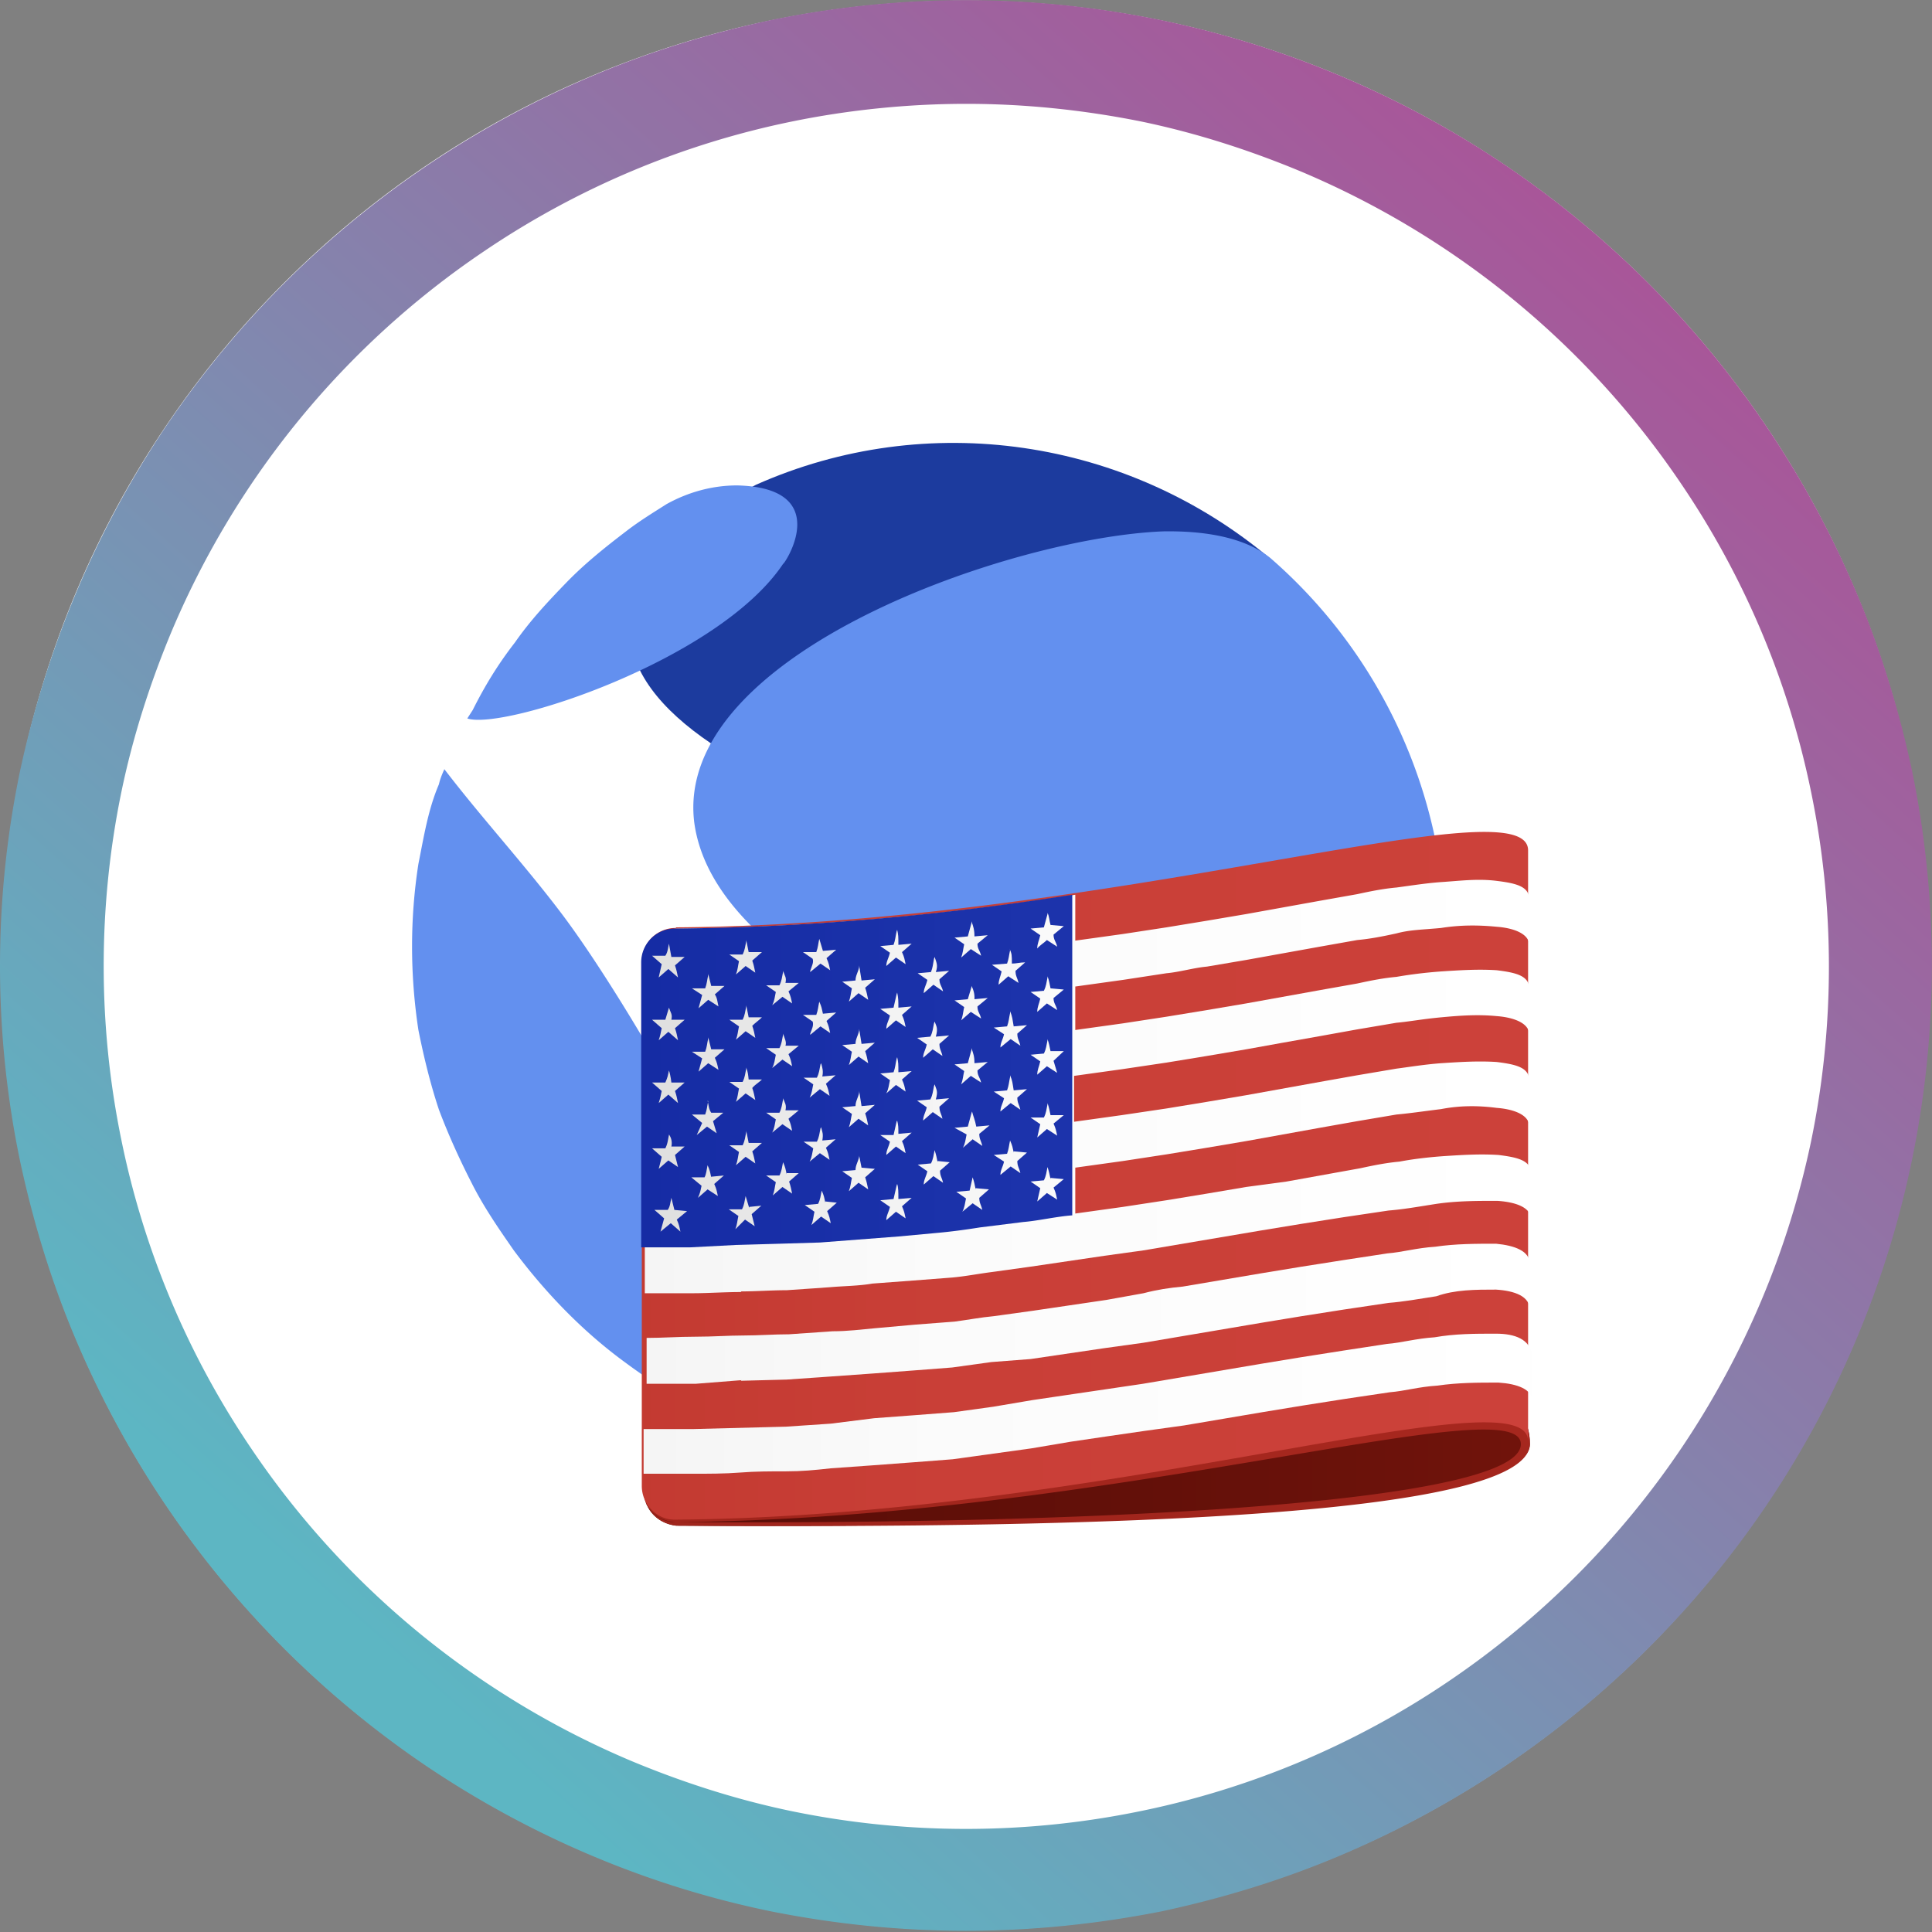 <svg xmlns="http://www.w3.org/2000/svg" width="32" height="32" fill="none" viewBox="0 0 32 32"><rect x="0" y="0" width="32" height="32" fill="#808080" stroke="none"/><g clip-path="url(#clip0_298_940)"><path fill="#fff" d="M16 31.97c8.826 0 15.98-7.154 15.98-15.98S24.826.01 16 .01.02 7.164.02 15.99 7.174 31.97 16 31.97"/><path fill="url(#paint0_linear_298_940)" d="M16 31.98c-1.09 0-2.16-.11-3.22-.32-2.05-.42-3.98-1.24-5.72-2.41a16.1 16.1 0 0 1-5.79-7.03c-.41-.96-.72-1.97-.94-3-.44-2.12-.44-4.32 0-6.44.44-2.05 1.25-3.98 2.42-5.72a16.1 16.1 0 0 1 7.03-5.79c.96-.41 1.97-.72 3-.94a15.977 15.977 0 0 1 12.16 2.41 16.1 16.1 0 0 1 5.79 7.03c.41.96.72 1.97.94 3a15.977 15.977 0 0 1-2.41 12.16 16.1 16.1 0 0 1-7.03 5.79c-.96.41-1.97.72-3 .94-1.07.21-2.15.32-3.23.32m0-30.26c-.96 0-1.94.1-2.87.29-1.82.37-3.56 1.1-5.11 2.15-2.3 1.55-4.09 3.73-5.17 6.28-.36.86-.65 1.76-.84 2.68-.39 1.9-.39 3.86 0 5.76.37 1.82 1.1 3.56 2.15 5.11 1.55 2.3 3.73 4.09 6.28 5.17.86.36 1.76.65 2.68.84 1.9.39 3.86.39 5.76 0 1.82-.37 3.56-1.1 5.11-2.15A14.35 14.35 0 0 0 30 18.89c.39-1.9.39-3.86 0-5.76-.37-1.82-1.1-3.56-2.15-5.11-1.55-2.3-3.73-4.09-6.28-5.17-.86-.36-1.76-.65-2.68-.84-.95-.19-1.92-.29-2.88-.29z"/><path fill="#1C3B9E" d="M14.23 20.4c.47 1.75 2.16 3.06 3.01 3.01.02 0 3.23-.59 4.97-3.51 1.35-2.27.9-4.47-.96-4.5-.7.02-7.92 1.71-7.02 5m6.83-11.13c-2.39-2.02-5.71-2.5-8.54-1.24-.16.09-.34.16-.5.25-.11.06-.22.11-.34.2h.02c-.31.22-.62.5-.85.81-2.32 3.07 5.46 5.29 9.64 5.32 1.91 1.37 2.45-3.88.56-5.34z"/><path fill="#6390EF" d="M12.97 9.34c-1.07 1.6-4.63 2.76-5.23 2.56l.09-.14c.2-.4.42-.76.7-1.12.25-.36.54-.67.85-.99s.65-.59.99-.85c.22-.17.45-.31.67-.45.36-.2.76-.31 1.17-.31 1.61.04.79 1.3.76 1.3m-.88 11.37c.09.5 0 2.5-.11 2.67-.09 0-.27.02-.81-.27q-.405-.24-.81-.54c-.7-.51-1.32-1.15-1.85-1.86-.25-.36-.5-.72-.7-1.12-.2-.39-.39-.81-.54-1.21-.14-.42-.25-.87-.34-1.32-.14-.92-.14-1.85 0-2.75.09-.45.16-.9.34-1.32.02-.09.05-.16.09-.25.62.81 1.32 1.57 1.94 2.39s1.37 2.09 1.52 2.36c1.05 1.69 1.19 2.76 1.27 3.23m11.87-5.04c0 1.06-.2 2.14-.59 3.15-1.01 1.07-7.78-1.57-7.87-1.6-.92-.4-3.73-1.64-4-3.6-.36-2.81 5.31-4.75 7.8-4.83.31 0 1.21 0 1.75.45a8.46 8.46 0 0 1 2.9 6.43m-4.58 7.59c-.72.34-1.55.09-1.35-.62.42-1.37 3.96-2.81 4.75-2.86.09 0 .14.05.09.14-.81 1.41-2.02 2.56-3.48 3.35"/><path fill="url(#paint1_linear_298_940)" d="M10.66 24.62c-.02.34.2.61.54.65 7.19.05 14.14-.27 14.14-1.35 0-3.3-14.67.7-14.67.7z"/><path fill="url(#paint2_linear_298_940)" d="M10.66 24.62c-.02.34.2.61.54.65 7.19.05 14.1-.16 14.14-1.35 0-3.3-14.67.7-14.67.7zm.47.59a.55.55 0 0 1-.47-.42c.06.25.29.42.54.42 7.17-.05 13.99-2.25 13.99-1.29s-6.79 1.34-13.99 1.29z"/><path fill="url(#paint3_linear_298_940)" d="M11.19 15.37a.56.56 0 0 0-.56.56v8.68c0 .31.25.56.54.56 7.19-.05 14.14-2.45 14.14-1.3v-9.78c.02-1.14-6.92 1.22-14.11 1.27z"/><path fill="url(#paint4_linear_298_940)" d="M12.27 21.39c.25 0 .5-.02.76-.02l.72-.05c.22-.02.47-.02.7-.06l.67-.05.65-.05c.22-.02.42-.06.65-.09l.65-.09 1.22-.18.65-.09 1.95-.33.67-.11.7-.11.74-.11c.25-.02.47-.06.79-.11.34-.05.67-.05 1.01-.05.31.02.56.11.56.31v-.76c0-.22-.22-.27-.54-.31-.31-.02-.61 0-.92.02q-.405.03-.72.09c-.22.02-.42.06-.65.11l-1.22.22-.67.09-.65.11-.67.11-.72.11-.79.11v-.76l.79-.11.72-.11.67-.11.65-.11 1.22-.22.62-.11.65-.11c.22-.02.42-.05.74-.09.31-.06.61-.06.92-.02.27.02.54.11.54.31v-.76c0-.22-.22-.27-.54-.31-.31-.02-.61 0-.92.02-.27.02-.51.06-.74.09l-.65.11-.62.11-1.22.22-.65.11-.67.11-.74.11-.79.11v-.76l.79-.11.74-.11.67-.11.65-.11.61-.11.62-.11.61-.11.65-.11c.22-.02.42-.06.74-.09s.61-.05.92-.02c.27.02.54.11.54.31v-.76c0-.22-.22-.27-.54-.31-.31-.02-.61 0-.92.02-.27.02-.51.05-.74.09-.22.02-.42.06-.65.11l-.62.11-1.22.22-.65.11-.67.11-.72.11-.79.11v-.72l.79-.11.72-.11c.22-.02.45-.09.67-.11l.65-.11 1.22-.22.62-.11c.22-.02.42-.06.65-.11.22-.06.42-.06.74-.09.31-.05.61-.05.92-.02.27.02.54.11.54.31v-.76c0-.22-.22-.27-.54-.31s-.61 0-.92.02c-.27.02-.51.06-.74.09-.22.02-.42.06-.65.11l-.62.11-1.22.22-.65.11-.67.11-.72.11-.79.11v-.76c-2.16.34-4.36.54-6.57.56a.56.56 0 0 0-.56.56v5.48h.81c.22 0 .52-.02.79-.02z"/><path fill="url(#paint5_linear_298_940)" d="m12.27 22.87.76-.02.72-.05.7-.05.67-.05.65-.05.65-.09.65-.05 1.22-.18.65-.09 1.95-.33.67-.11.7-.11.74-.11c.25-.02.47-.06.79-.11.31-.11.65-.11.99-.11.31.02.56.11.56.34v-.76c0-.22-.25-.31-.56-.34-.34 0-.67 0-1.01.05-.31.02-.54.09-.79.11l-.72.11-.7.11-.67.11-1.3.22c-.22.02-.42.05-.65.11l-.61.11-1.22.18-.65.09c-.22.02-.42.06-.65.09l-.65.05-.67.06c-.22.02-.45.05-.7.05l-.72.05c-.25 0-.51.02-.76.02s-.5.02-.79.02-.54.02-.81.02v.76h.81l.76-.06z"/><path fill="url(#paint6_linear_298_940)" d="M24.77 22.09c-.34 0-.67 0-1.01.06-.31.02-.54.09-.79.11l-.72.11-.7.11-.67.11-1.95.33-1.83.27-.65.11-.65.09-.65.05-.67.05-.72.09-.74.05-1.55.04h-.81v.74h.81c.25 0 .54 0 .79-.02s.5-.02.76-.02.47-.02.74-.05l.7-.05.67-.05.65-.05 1.3-.18.65-.11.61-.09.62-.09.65-.09 1.3-.22.67-.11.7-.11.74-.11c.25-.02.47-.09.79-.11.34-.05.67-.05 1.01-.05.31.02.56.11.56.31v-.76c-.04-.27-.29-.36-.6-.36z"/><path fill="url(#paint7_linear_298_940)" d="m12.21 20.62.7-.02.67-.02 1.3-.1.65-.06c.22-.02.45-.05.7-.09l.72-.09c.25-.02.54-.09.81-.11v-5.31c-2.16.34-4.36.54-6.58.56a.56.56 0 0 0-.56.56v4.72h.81l.77-.04z"/><path fill="url(#paint8_linear_298_940)" d="M12.36 15.59c-.02.09-.02.14-.06.22h-.22l.16.11c-.02.09-.02.14-.05.22l.16-.14.16.11c-.02-.09-.02-.11-.05-.2l.16-.14h-.22l-.04-.2z"/><path fill="url(#paint9_linear_298_940)" d="M12.97 18.21c-.02.09-.02.14-.06.22h-.22l.16.11c-.02.09-.02.14-.06.22l.17-.14.16.11c-.02-.09-.02-.11-.06-.2l.17-.14h-.22c.02-.09-.01-.12-.04-.2z"/><path fill="url(#paint10_linear_298_940)" d="M13.03 19.45c-.02-.09-.02-.11-.06-.2-.02.09-.02.14-.06.22h-.22l.16.11c-.02.09-.02.14-.05.22l.16-.14.16.11c-.02-.09-.02-.11-.05-.2l.16-.14h-.2z"/><path fill="url(#paint11_linear_298_940)" d="M12.36 17.7c-.02.09-.02.14-.06.22h-.22l.16.11c-.02.09-.02.14-.05.22l.16-.14.16.11c-.02-.09-.02-.11-.05-.2.05-.06.11-.09.16-.14h-.22c-.01-.09-.01-.11-.04-.2z"/><path fill="url(#paint12_linear_298_940)" d="M12.36 18.75c-.02.09-.02.14-.06.22h-.22l.16.11c-.02.09-.02.14-.05.22l.16-.14.16.11c-.02-.09-.02-.11-.05-.2l.16-.14h-.22l-.04-.2z"/><path fill="url(#paint13_linear_298_940)" d="M12.36 16.67c-.02.09-.02.14-.06.22h-.22l.16.11c-.02.09-.02.14-.05.22l.16-.14.16.11c-.02-.09-.02-.11-.05-.2.05-.05.11-.09.16-.14h-.22l-.04-.2z"/><path fill="url(#paint14_linear_298_940)" d="M14.23 19.16c-.02.09-.06.14-.06.22l-.22.02.16.11c-.02.09-.02.14-.05.22l.16-.14.16.11c-.02-.09-.02-.11-.05-.2l.16-.14-.22-.02-.04-.2z"/><path fill="url(#paint15_linear_298_940)" d="M12.97 17.14c-.02.09-.02.14-.06.22h-.22l.16.11c-.02.09-.02.14-.06.22l.17-.14.16.11c-.02-.09-.02-.11-.06-.2l.17-.14h-.22c.02-.06-.01-.11-.04-.2z"/><path fill="url(#paint16_linear_298_940)" d="M13.59 18.69c-.02.09-.02.14-.06.22h-.22l.16.11c-.02.09-.02.14-.06.22l.17-.14.16.11c-.02-.09-.02-.11-.06-.2l.16-.14-.22.02c.02-.11 0-.14-.02-.22z"/><path fill="url(#paint17_linear_298_940)" d="M13.67 19.92c-.02-.09-.02-.11-.06-.2-.02.09-.02.14-.06.22l-.22.02.16.11c-.02.09-.02.14-.05.22l.16-.14.16.11c-.02-.09-.02-.11-.06-.2l.16-.14-.19-.02z"/><path fill="url(#paint18_linear_298_940)" d="M12.97 16.1c-.02.09-.02.14-.06.22h-.22l.16.11c-.02.09-.02.14-.06.22l.17-.14.16.11c-.02-.09-.02-.11-.06-.2l.17-.14h-.22c.02-.09-.01-.11-.04-.2z"/><path fill="url(#paint19_linear_298_940)" d="M13.59 17.63c-.02.09-.02.14-.06.22h-.22l.16.11c-.02.09-.02.14-.06.22l.17-.14.16.11c-.02-.09-.02-.11-.06-.2l.16-.14-.22.02c.02-.09 0-.15-.02-.22z"/><path fill="url(#paint20_linear_298_940)" d="m12.41 20.01-.06-.2c-.02.09-.02.14-.06.22h-.22l.16.11c-.02.09-.02.14-.05.22l.16-.16.16.11-.05-.2.16-.14-.2.02z"/><path fill="url(#paint21_linear_298_940)" d="M11.08 17.73c-.02.09-.02.11-.06.2h-.22l.16.14c-.02.09-.02.11-.05.2l.16-.14.16.14c-.02-.09-.02-.11-.05-.2l.16-.14h-.22s-.01-.11-.04-.2"/><path fill="url(#paint22_linear_298_940)" d="m11.08 16.69-.06.2h-.22l.16.14c-.02.09-.02.11-.05.2l.16-.14.16.14c-.02-.09-.02-.11-.05-.2l.16-.14h-.22c.02-.09-.01-.11-.04-.2"/><path fill="url(#paint23_linear_298_940)" d="m11.17 20.04-.05-.2c-.02.09-.02.14-.06.2h-.22l.16.14-.06.22.17-.14.16.14c-.02-.09-.02-.11-.06-.2l.17-.14z"/><path fill="url(#paint24_linear_298_940)" d="m13.42 17.14.17-.14.16.11c-.02-.09-.02-.11-.06-.2l.16-.14-.22.02c-.02-.09-.02-.11-.06-.2-.02.09-.02.14-.05.22h-.22l.16.11c.02.06-.01.12-.04.2z"/><path fill="url(#paint25_linear_298_940)" d="m13.42 16.1.17-.14.16.11c-.02-.09-.02-.11-.06-.2l.16-.14-.22.02-.06-.2c-.02.09-.02.14-.05.22h-.22l.16.11c.02.06-.01.11-.04.2z"/><path fill="url(#paint26_linear_298_940)" d="M11.08 18.8c-.02.09-.02.14-.06.22h-.22l.16.14s-.02.09-.05.2l.16-.14.16.11-.05-.2.16-.14h-.22a.25.25 0 0 0-.04-.2z"/><path fill="url(#paint27_linear_298_940)" d="M11.73 16.15c-.02.09-.02.14-.05.22h-.22l.17.11-.06.22.16-.14.17.11c-.02-.09-.02-.14-.06-.2l.16-.14h-.22l-.05-.2z"/><path fill="url(#paint28_linear_298_940)" d="M11.73 17.2c-.02.09-.02.14-.05.22h-.22l.17.11-.06.22.16-.14.17.11c-.02-.09-.02-.11-.06-.2l.16-.14h-.22l-.05-.2z"/><path fill="url(#paint29_linear_298_940)" d="M11.78 19.5c-.02-.09-.02-.11-.06-.2-.02.09-.02.14-.05.2h-.22l.17.14c-.02.09-.02.11-.06.2l.16-.14.17.11c-.02-.09-.02-.11-.06-.2l.16-.14-.21.02z"/><path fill="url(#paint30_linear_298_940)" d="M11.73 18.24c-.02.09-.02.14-.05.22h-.22l.17.14-.09.2.17-.14.16.11-.06-.2.17-.14h-.2c-.04-.06-.04-.11-.06-.2z"/><path fill="url(#paint31_linear_298_940)" d="M11.08 15.63c-.02.09-.02.14-.06.2h-.22l.16.14-.05.22.16-.14.16.14c-.02-.09-.02-.11-.05-.2l.16-.14h-.22z"/><path fill="url(#paint32_linear_298_940)" d="M14.23 18.1c-.02.09-.06.14-.06.22l-.22.02.16.11c-.02.09-.02.14-.05.22l.16-.14.16.11c-.02-.09-.02-.11-.05-.2l.16-.14-.22.02-.04-.25z"/><path fill="url(#paint33_linear_298_940)" d="M16.73 17.84c-.02.09-.02.14-.05.22l-.22.02.17.11c-.02.09-.06.14-.06.22l.17-.14.16.11c-.02-.09-.05-.11-.05-.2l.16-.14-.22.02c-.02-.12-.02-.16-.06-.25z"/><path fill="url(#paint34_linear_298_940)" d="M16.73 16.78c-.02.09-.02.14-.05.22l-.22.02.17.11c-.02.09-.06.14-.06.22l.17-.14.16.11c-.02-.09-.05-.11-.05-.2l.16-.14-.22.02c-.02-.11-.02-.16-.06-.25z"/><path fill="url(#paint35_linear_298_940)" d="M16.79 19.09c-.02-.09-.02-.11-.06-.2-.02.09-.02.14-.05.22l-.22.02.17.11c-.02.09-.06.14-.06.22l.17-.14.16.11c-.02-.09-.05-.11-.05-.2l.16-.14-.22-.02z"/><path fill="url(#paint36_linear_298_940)" d="m16.09 16.35-.06.2-.22.02.16.11c-.02.09-.02.14-.05.22l.16-.14.17.11c-.02-.09-.06-.11-.06-.2l.17-.14-.22.02a.4.4 0 0 0-.05-.22z"/><path fill="url(#paint37_linear_298_940)" d="M16.73 15.74c-.02.09-.02.14-.05.22l-.25.02.16.11c-.02.09-.05.14-.05.22l.16-.14.17.11c-.02-.09-.05-.11-.05-.2l.16-.14c-.09 0-.14.02-.22.02 0-.14 0-.16-.04-.25z"/><path fill="url(#paint38_linear_298_940)" d="m16.09 15.29-.06.22-.22.02.16.11c-.02.09-.02.14-.05.22l.16-.14.17.11c-.02-.09-.06-.11-.06-.2l.17-.14-.22.02c0-.11-.02-.17-.05-.25z"/><path fill="url(#paint39_linear_298_940)" d="M17.35 17.23c-.02.09-.02.14-.06.22l-.22.02.16.11c-.02.09-.05.14-.05.22l.16-.14.17.11-.06-.2.17-.16h-.22c-.02-.09-.02-.11-.05-.2z"/><path fill="url(#paint40_linear_298_940)" d="M17.35 16.19c-.02.09-.02.14-.06.22l-.22.02.16.11c-.02.09-.05.14-.05.22l.16-.14.17.11c-.02-.09-.06-.11-.06-.2l.17-.14-.22-.02c-.02-.09-.02-.12-.05-.2z"/><path fill="url(#paint41_linear_298_940)" d="M17.4 19.53c-.02-.09-.02-.11-.05-.2-.02.09-.02.14-.06.22l-.22.02.16.11-.05.22.16-.14.17.11c-.02-.09-.02-.11-.06-.2l.17-.14-.22-.02z"/><path fill="url(#paint42_linear_298_940)" d="m17.35 15.14-.06.22-.22.02.16.11c-.02.09-.05.14-.05.22.05-.06.11-.09.16-.14l.17.11c-.02-.09-.06-.11-.06-.2l.17-.14-.22-.02c-.02-.07-.02-.14-.05-.2z"/><path fill="url(#paint43_linear_298_940)" d="M17.35 18.29c-.02.09-.02.14-.06.22h-.22l.16.11-.05.22.16-.14.17.11c-.02-.09-.02-.11-.06-.2l.17-.14h-.22c-.02-.09-.02-.11-.05-.2z"/><path fill="url(#paint44_linear_298_940)" d="m16.09 17.39-.06.22-.22.02.16.11c-.02.09-.02.14-.05.22l.16-.14.17.11c-.02-.09-.06-.11-.06-.2l.17-.14-.22.02c0-.12-.02-.16-.05-.25z"/><path fill="url(#paint45_linear_298_940)" d="M14.23 16.02c-.02.09-.06.14-.06.22l-.22.02.16.11c-.02.09-.02.14-.05.22l.16-.14.16.11c-.02-.09-.02-.11-.05-.2l.16-.14-.22.02-.04-.25z"/><path fill="url(#paint46_linear_298_940)" d="m14.85 18.58-.05.22h-.22l.16.11c-.02.09-.06.14-.06.22l.16-.14.16.11c-.02-.09-.02-.11-.06-.2l.16-.14-.22.02c0-.11 0-.14-.02-.22z"/><path fill="url(#paint47_linear_298_940)" d="m16.09 18.44-.06.22-.22.02.2.11c-.02.09-.02.14-.06.22l.16-.14.16.11c-.02-.09-.05-.11-.05-.2l.17-.14-.22.02c-.02-.11-.05-.17-.07-.25z"/><path fill="url(#paint48_linear_298_940)" d="m14.85 16.47-.05.22-.22.02.16.11c-.02.09-.06.14-.06.22l.16-.14.16.11c-.02-.09-.02-.11-.06-.2l.16-.14-.22.02c0-.11 0-.16-.02-.25z"/><path fill="url(#paint49_linear_298_940)" d="m14.85 19.64-.05.22-.22.02.16.11c-.02.09-.06.14-.06.22l.16-.14.16.11c-.02-.09-.02-.11-.06-.2l.16-.14-.22.02c0-.12 0-.19-.02-.25z"/><path fill="url(#paint50_linear_298_940)" d="M14.23 17.07c-.02.09-.06.14-.06.22l-.22.02.16.11c-.02.09-.02.14-.05.22l.16-.14.16.11c-.02-.09-.02-.11-.05-.2l.16-.14-.22.02-.04-.25z"/><path fill="url(#paint51_linear_298_940)" d="M14.85 15.43c-.02.09-.02.14-.05.22l-.22.02.16.11c-.02.09-.06.14-.06.22l.16-.14.16.11c-.02-.09-.02-.11-.06-.2l.16-.14-.22.02c0-.14 0-.16-.02-.25z"/><path fill="url(#paint52_linear_298_940)" d="M14.85 17.54c-.02.09-.02.14-.05.22l-.22.02.16.11c-.02.09-.02.14-.06.22l.16-.14.16.11c-.02-.09-.02-.11-.06-.2l.16-.14-.22.02c0-.14 0-.16-.02-.25z"/><path fill="url(#paint53_linear_298_940)" d="M16.16 19.7c-.02-.09-.02-.11-.05-.2l-.05.22-.22.02.16.11c-.02.09-.02.14-.06.22l.17-.14.16.11c-.02-.09-.05-.11-.05-.2l.16-.14-.22-.02z"/><path fill="url(#paint54_linear_298_940)" d="M15.53 19.25c-.02-.09-.02-.11-.05-.2-.02.09-.02.14-.06.22l-.22.02.16.11c-.02.09-.06.14-.06.22l.16-.14.16.11c-.02-.09-.05-.11-.05-.2l.16-.14-.2-.02z"/><path fill="url(#paint55_linear_298_940)" d="M15.47 15.88c-.02.11-.02.14-.05.22l-.22.02.16.11c-.02.09-.06.14-.06.22l.16-.14.16.11c-.02-.09-.06-.11-.06-.2l.16-.14-.22.02c.04-.11.01-.16-.02-.25z"/><path fill="url(#paint56_linear_298_940)" d="M15.47 17.99c-.02.09-.02.14-.06.22l-.22.02.16.11c-.02.09-.06.14-.06.22l.16-.14.16.11c-.02-.09-.05-.11-.05-.2l.16-.14-.22.02c.04-.14.01-.16-.02-.25z"/><path fill="url(#paint57_linear_298_940)" d="M15.47 16.95c-.02.09-.02.14-.06.22l-.22.02.16.11c-.02.09-.06.14-.06.22l.16-.14.16.11c-.02-.09-.05-.11-.05-.2l.16-.14-.22.02c.04-.14.01-.17-.02-.25z"/></g><defs><linearGradient id="paint0_linear_298_940" x1="27.28" x2="6.8" y1="4.75" y2="27.79" gradientUnits="userSpaceOnUse"><stop stop-color="#A85699"/><stop offset="1" stop-color="#5DB6C3"/></linearGradient><linearGradient id="paint1_linear_298_940" x1="-.019" x2="31.978" y1="16.049" y2="16.049" gradientUnits="userSpaceOnUse"><stop stop-color="#570D07"/><stop offset=".33" stop-color="#5A0D07"/><stop offset=".59" stop-color="#631009"/><stop offset=".83" stop-color="#73140C"/><stop offset="1" stop-color="#82180F"/></linearGradient><linearGradient id="paint2_linear_298_940" x1="15.98" x2="15.98" y1="-.062" y2="31.78" gradientUnits="userSpaceOnUse"><stop offset=".35" stop-color="#AE291F"/><stop offset=".65" stop-color="#AC291F"/><stop offset=".75" stop-color="#A6271E"/><stop offset=".83" stop-color="#9C241B"/><stop offset=".89" stop-color="#8C1F17"/><stop offset=".94" stop-color="#791811"/><stop offset=".99" stop-color="#60100A"/><stop offset="1" stop-color="#570D07"/></linearGradient><linearGradient id="paint3_linear_298_940" x1="0" x2="31.978" y1="16.005" y2="16.005" gradientUnits="userSpaceOnUse"><stop stop-color="#AE291F"/><stop offset=".02" stop-color="#B02A21"/><stop offset=".24" stop-color="#C0372E"/><stop offset=".49" stop-color="#C93F37"/><stop offset=".79" stop-color="#CC413A"/><stop offset=".84" stop-color="#C93F38"/><stop offset=".88" stop-color="#C03830"/><stop offset=".92" stop-color="#B02E25"/><stop offset=".95" stop-color="#9A2118"/><stop offset=".97" stop-color="#901C12"/><stop offset="1" stop-color="#CC413A"/></linearGradient><linearGradient id="paint4_linear_298_940" x1="-.109" x2="31.869" y1="15.913" y2="15.913" gradientUnits="userSpaceOnUse"><stop stop-color="#DEDEDE"/><stop offset=".02" stop-color="#E0E0E0"/><stop offset=".24" stop-color="#F1F1F1"/><stop offset=".49" stop-color="#FBFBFB"/><stop offset=".79" stop-color="#fff"/><stop offset=".84" stop-color="#FBFBFB"/><stop offset=".88" stop-color="#F1F1F1"/><stop offset=".92" stop-color="#E0E0E0"/><stop offset=".95" stop-color="#C8C8C8"/><stop offset=".97" stop-color="#BEBEBE"/><stop offset="1" stop-color="#fff"/></linearGradient><linearGradient id="paint5_linear_298_940" x1="-.109" x2="31.978" y1="15.99" y2="15.99" gradientUnits="userSpaceOnUse"><stop stop-color="#DEDEDE"/><stop offset=".02" stop-color="#E0E0E0"/><stop offset=".24" stop-color="#F1F1F1"/><stop offset=".49" stop-color="#FBFBFB"/><stop offset=".79" stop-color="#fff"/><stop offset=".84" stop-color="#FBFBFB"/><stop offset=".88" stop-color="#F1F1F1"/><stop offset=".92" stop-color="#E0E0E0"/><stop offset=".95" stop-color="#C8C8C8"/><stop offset=".97" stop-color="#BEBEBE"/><stop offset="1" stop-color="#fff"/></linearGradient><linearGradient id="paint6_linear_298_940" x1="-.043" x2="31.848" y1="16.128" y2="16.128" gradientUnits="userSpaceOnUse"><stop stop-color="#DEDEDE"/><stop offset=".02" stop-color="#E0E0E0"/><stop offset=".24" stop-color="#F1F1F1"/><stop offset=".49" stop-color="#FBFBFB"/><stop offset=".79" stop-color="#fff"/><stop offset=".84" stop-color="#FBFBFB"/><stop offset=".88" stop-color="#F1F1F1"/><stop offset=".92" stop-color="#E0E0E0"/><stop offset=".95" stop-color="#C8C8C8"/><stop offset=".97" stop-color="#BEBEBE"/><stop offset="1" stop-color="#fff"/></linearGradient><linearGradient id="paint7_linear_298_940" x1=".134" x2="65.882" y1="15.99" y2="15.99" gradientUnits="userSpaceOnUse"><stop stop-color="#081F98"/><stop offset=".02" stop-color="#0B219A"/><stop offset=".24" stop-color="#1B32AA"/><stop offset=".49" stop-color="#253CB4"/><stop offset=".79" stop-color="#283FB7"/><stop offset=".84" stop-color="#263CB4"/><stop offset=".88" stop-color="#1F32AA"/><stop offset=".92" stop-color="#15229A"/><stop offset=".95" stop-color="#060A82"/><stop offset=".97" stop-color="#00007A"/><stop offset="1" stop-color="#283FB7"/></linearGradient><linearGradient id="paint8_linear_298_940" x1="-84.741" x2="784.592" y1="17.393" y2="17.393" gradientUnits="userSpaceOnUse"><stop stop-color="#DEDEDE"/><stop offset=".02" stop-color="#E0E0E0"/><stop offset=".24" stop-color="#F1F1F1"/><stop offset=".49" stop-color="#FBFBFB"/><stop offset=".79" stop-color="#fff"/><stop offset=".84" stop-color="#FBFBFB"/><stop offset=".88" stop-color="#F1F1F1"/><stop offset=".92" stop-color="#E0E0E0"/><stop offset=".95" stop-color="#C8C8C8"/><stop offset=".97" stop-color="#BEBEBE"/><stop offset="1" stop-color="#fff"/></linearGradient><linearGradient id="paint9_linear_298_940" x1="-120.889" x2="748.444" y1="17.393" y2="17.393" gradientUnits="userSpaceOnUse"><stop stop-color="#DEDEDE"/><stop offset=".02" stop-color="#E0E0E0"/><stop offset=".24" stop-color="#F1F1F1"/><stop offset=".49" stop-color="#FBFBFB"/><stop offset=".79" stop-color="#fff"/><stop offset=".84" stop-color="#FBFBFB"/><stop offset=".88" stop-color="#F1F1F1"/><stop offset=".92" stop-color="#E0E0E0"/><stop offset=".95" stop-color="#C8C8C8"/><stop offset=".97" stop-color="#BEBEBE"/><stop offset="1" stop-color="#fff"/></linearGradient><linearGradient id="paint10_linear_298_940" x1="-120.889" x2="748.444" y1="16.862" y2="16.862" gradientUnits="userSpaceOnUse"><stop stop-color="#DEDEDE"/><stop offset=".02" stop-color="#E0E0E0"/><stop offset=".24" stop-color="#F1F1F1"/><stop offset=".49" stop-color="#FBFBFB"/><stop offset=".79" stop-color="#fff"/><stop offset=".84" stop-color="#FBFBFB"/><stop offset=".88" stop-color="#F1F1F1"/><stop offset=".92" stop-color="#E0E0E0"/><stop offset=".95" stop-color="#C8C8C8"/><stop offset=".97" stop-color="#BEBEBE"/><stop offset="1" stop-color="#fff"/></linearGradient><linearGradient id="paint11_linear_298_940" x1="-84.741" x2="784.592" y1="17.393" y2="17.393" gradientUnits="userSpaceOnUse"><stop stop-color="#DEDEDE"/><stop offset=".02" stop-color="#E0E0E0"/><stop offset=".24" stop-color="#F1F1F1"/><stop offset=".49" stop-color="#FBFBFB"/><stop offset=".79" stop-color="#fff"/><stop offset=".84" stop-color="#FBFBFB"/><stop offset=".88" stop-color="#F1F1F1"/><stop offset=".92" stop-color="#E0E0E0"/><stop offset=".95" stop-color="#C8C8C8"/><stop offset=".97" stop-color="#BEBEBE"/><stop offset="1" stop-color="#fff"/></linearGradient><linearGradient id="paint12_linear_298_940" x1="-84.741" x2="784.592" y1="17.393" y2="17.393" gradientUnits="userSpaceOnUse"><stop stop-color="#DEDEDE"/><stop offset=".02" stop-color="#E0E0E0"/><stop offset=".24" stop-color="#F1F1F1"/><stop offset=".49" stop-color="#FBFBFB"/><stop offset=".79" stop-color="#fff"/><stop offset=".84" stop-color="#FBFBFB"/><stop offset=".88" stop-color="#F1F1F1"/><stop offset=".92" stop-color="#E0E0E0"/><stop offset=".95" stop-color="#C8C8C8"/><stop offset=".97" stop-color="#BEBEBE"/><stop offset="1" stop-color="#fff"/></linearGradient><linearGradient id="paint13_linear_298_940" x1="-84.741" x2="784.592" y1="16.832" y2="16.832" gradientUnits="userSpaceOnUse"><stop stop-color="#DEDEDE"/><stop offset=".02" stop-color="#E0E0E0"/><stop offset=".24" stop-color="#F1F1F1"/><stop offset=".49" stop-color="#FBFBFB"/><stop offset=".79" stop-color="#fff"/><stop offset=".84" stop-color="#FBFBFB"/><stop offset=".88" stop-color="#F1F1F1"/><stop offset=".92" stop-color="#E0E0E0"/><stop offset=".95" stop-color="#C8C8C8"/><stop offset=".97" stop-color="#BEBEBE"/><stop offset="1" stop-color="#fff"/></linearGradient><linearGradient id="paint14_linear_298_940" x1="-195.556" x2="673.778" y1="17.345" y2="17.345" gradientUnits="userSpaceOnUse"><stop stop-color="#DEDEDE"/><stop offset=".02" stop-color="#E0E0E0"/><stop offset=".24" stop-color="#F1F1F1"/><stop offset=".49" stop-color="#FBFBFB"/><stop offset=".79" stop-color="#fff"/><stop offset=".84" stop-color="#FBFBFB"/><stop offset=".88" stop-color="#F1F1F1"/><stop offset=".92" stop-color="#E0E0E0"/><stop offset=".95" stop-color="#C8C8C8"/><stop offset=".97" stop-color="#BEBEBE"/><stop offset="1" stop-color="#fff"/></linearGradient><linearGradient id="paint15_linear_298_940" x1="-120.889" x2="748.444" y1="17.393" y2="17.393" gradientUnits="userSpaceOnUse"><stop stop-color="#DEDEDE"/><stop offset=".02" stop-color="#E0E0E0"/><stop offset=".24" stop-color="#F1F1F1"/><stop offset=".49" stop-color="#FBFBFB"/><stop offset=".79" stop-color="#fff"/><stop offset=".84" stop-color="#FBFBFB"/><stop offset=".88" stop-color="#F1F1F1"/><stop offset=".92" stop-color="#E0E0E0"/><stop offset=".95" stop-color="#C8C8C8"/><stop offset=".97" stop-color="#BEBEBE"/><stop offset="1" stop-color="#fff"/></linearGradient><linearGradient id="paint16_linear_298_940" x1="-160.604" x2="725.132" y1="16.832" y2="16.832" gradientUnits="userSpaceOnUse"><stop stop-color="#DEDEDE"/><stop offset=".02" stop-color="#E0E0E0"/><stop offset=".24" stop-color="#F1F1F1"/><stop offset=".49" stop-color="#FBFBFB"/><stop offset=".79" stop-color="#fff"/><stop offset=".84" stop-color="#FBFBFB"/><stop offset=".88" stop-color="#F1F1F1"/><stop offset=".92" stop-color="#E0E0E0"/><stop offset=".95" stop-color="#C8C8C8"/><stop offset=".97" stop-color="#BEBEBE"/><stop offset="1" stop-color="#fff"/></linearGradient><linearGradient id="paint17_linear_298_940" x1="-161.811" x2="723.924" y1="16.832" y2="16.832" gradientUnits="userSpaceOnUse"><stop stop-color="#DEDEDE"/><stop offset=".02" stop-color="#E0E0E0"/><stop offset=".24" stop-color="#F1F1F1"/><stop offset=".49" stop-color="#FBFBFB"/><stop offset=".79" stop-color="#fff"/><stop offset=".84" stop-color="#FBFBFB"/><stop offset=".88" stop-color="#F1F1F1"/><stop offset=".92" stop-color="#E0E0E0"/><stop offset=".95" stop-color="#C8C8C8"/><stop offset=".97" stop-color="#BEBEBE"/><stop offset="1" stop-color="#fff"/></linearGradient><linearGradient id="paint18_linear_298_940" x1="-120.889" x2="748.444" y1="17.393" y2="17.393" gradientUnits="userSpaceOnUse"><stop stop-color="#DEDEDE"/><stop offset=".02" stop-color="#E0E0E0"/><stop offset=".24" stop-color="#F1F1F1"/><stop offset=".49" stop-color="#FBFBFB"/><stop offset=".79" stop-color="#fff"/><stop offset=".84" stop-color="#FBFBFB"/><stop offset=".88" stop-color="#F1F1F1"/><stop offset=".92" stop-color="#E0E0E0"/><stop offset=".95" stop-color="#C8C8C8"/><stop offset=".97" stop-color="#BEBEBE"/><stop offset="1" stop-color="#fff"/></linearGradient><linearGradient id="paint19_linear_298_940" x1="-160.604" x2="725.132" y1="16.832" y2="16.832" gradientUnits="userSpaceOnUse"><stop stop-color="#DEDEDE"/><stop offset=".02" stop-color="#E0E0E0"/><stop offset=".24" stop-color="#F1F1F1"/><stop offset=".49" stop-color="#FBFBFB"/><stop offset=".79" stop-color="#fff"/><stop offset=".84" stop-color="#FBFBFB"/><stop offset=".88" stop-color="#F1F1F1"/><stop offset=".92" stop-color="#E0E0E0"/><stop offset=".95" stop-color="#C8C8C8"/><stop offset=".97" stop-color="#BEBEBE"/><stop offset="1" stop-color="#fff"/></linearGradient><linearGradient id="paint20_linear_298_940" x1="-84.148" x2="785.185" y1="16.862" y2="16.862" gradientUnits="userSpaceOnUse"><stop stop-color="#DEDEDE"/><stop offset=".02" stop-color="#E0E0E0"/><stop offset=".24" stop-color="#F1F1F1"/><stop offset=".49" stop-color="#FBFBFB"/><stop offset=".79" stop-color="#fff"/><stop offset=".84" stop-color="#FBFBFB"/><stop offset=".88" stop-color="#F1F1F1"/><stop offset=".92" stop-color="#E0E0E0"/><stop offset=".95" stop-color="#C8C8C8"/><stop offset=".97" stop-color="#BEBEBE"/><stop offset="1" stop-color="#fff"/></linearGradient><linearGradient id="paint21_linear_298_940" x1="-8.889" x2="860.444" y1="15.99" y2="15.99" gradientUnits="userSpaceOnUse"><stop stop-color="#DEDEDE"/><stop offset=".02" stop-color="#E0E0E0"/><stop offset=".24" stop-color="#F1F1F1"/><stop offset=".49" stop-color="#FBFBFB"/><stop offset=".79" stop-color="#fff"/><stop offset=".84" stop-color="#FBFBFB"/><stop offset=".88" stop-color="#F1F1F1"/><stop offset=".92" stop-color="#E0E0E0"/><stop offset=".95" stop-color="#C8C8C8"/><stop offset=".97" stop-color="#BEBEBE"/><stop offset="1" stop-color="#fff"/></linearGradient><linearGradient id="paint22_linear_298_940" x1="-8.889" x2="860.444" y1="15.99" y2="15.99" gradientUnits="userSpaceOnUse"><stop stop-color="#DEDEDE"/><stop offset=".02" stop-color="#E0E0E0"/><stop offset=".24" stop-color="#F1F1F1"/><stop offset=".49" stop-color="#FBFBFB"/><stop offset=".79" stop-color="#fff"/><stop offset=".84" stop-color="#FBFBFB"/><stop offset=".88" stop-color="#F1F1F1"/><stop offset=".92" stop-color="#E0E0E0"/><stop offset=".95" stop-color="#C8C8C8"/><stop offset=".97" stop-color="#BEBEBE"/><stop offset="1" stop-color="#fff"/></linearGradient><linearGradient id="paint23_linear_298_940" x1="-11.259" x2="858.074" y1="15.99" y2="15.99" gradientUnits="userSpaceOnUse"><stop stop-color="#DEDEDE"/><stop offset=".02" stop-color="#E0E0E0"/><stop offset=".24" stop-color="#F1F1F1"/><stop offset=".49" stop-color="#FBFBFB"/><stop offset=".79" stop-color="#fff"/><stop offset=".84" stop-color="#FBFBFB"/><stop offset=".88" stop-color="#F1F1F1"/><stop offset=".92" stop-color="#E0E0E0"/><stop offset=".95" stop-color="#C8C8C8"/><stop offset=".97" stop-color="#BEBEBE"/><stop offset="1" stop-color="#fff"/></linearGradient><linearGradient id="paint24_linear_298_940" x1="-154.182" x2="699.345" y1="16.862" y2="16.862" gradientUnits="userSpaceOnUse"><stop stop-color="#DEDEDE"/><stop offset=".02" stop-color="#E0E0E0"/><stop offset=".24" stop-color="#F1F1F1"/><stop offset=".49" stop-color="#FBFBFB"/><stop offset=".79" stop-color="#fff"/><stop offset=".84" stop-color="#FBFBFB"/><stop offset=".88" stop-color="#F1F1F1"/><stop offset=".92" stop-color="#E0E0E0"/><stop offset=".95" stop-color="#C8C8C8"/><stop offset=".97" stop-color="#BEBEBE"/><stop offset="1" stop-color="#fff"/></linearGradient><linearGradient id="paint25_linear_298_940" x1="-154.182" x2="699.345" y1="16.862" y2="16.862" gradientUnits="userSpaceOnUse"><stop stop-color="#DEDEDE"/><stop offset=".02" stop-color="#E0E0E0"/><stop offset=".24" stop-color="#F1F1F1"/><stop offset=".49" stop-color="#FBFBFB"/><stop offset=".79" stop-color="#fff"/><stop offset=".84" stop-color="#FBFBFB"/><stop offset=".88" stop-color="#F1F1F1"/><stop offset=".92" stop-color="#E0E0E0"/><stop offset=".95" stop-color="#C8C8C8"/><stop offset=".97" stop-color="#BEBEBE"/><stop offset="1" stop-color="#fff"/></linearGradient><linearGradient id="paint26_linear_298_940" x1="-8.889" x2="860.444" y1="16.832" y2="16.832" gradientUnits="userSpaceOnUse"><stop stop-color="#DEDEDE"/><stop offset=".02" stop-color="#E0E0E0"/><stop offset=".24" stop-color="#F1F1F1"/><stop offset=".49" stop-color="#FBFBFB"/><stop offset=".79" stop-color="#fff"/><stop offset=".84" stop-color="#FBFBFB"/><stop offset=".88" stop-color="#F1F1F1"/><stop offset=".92" stop-color="#E0E0E0"/><stop offset=".95" stop-color="#C8C8C8"/><stop offset=".97" stop-color="#BEBEBE"/><stop offset="1" stop-color="#fff"/></linearGradient><linearGradient id="paint27_linear_298_940" x1="-48" x2="821.333" y1="17.393" y2="17.393" gradientUnits="userSpaceOnUse"><stop stop-color="#DEDEDE"/><stop offset=".02" stop-color="#E0E0E0"/><stop offset=".24" stop-color="#F1F1F1"/><stop offset=".49" stop-color="#FBFBFB"/><stop offset=".79" stop-color="#fff"/><stop offset=".84" stop-color="#FBFBFB"/><stop offset=".88" stop-color="#F1F1F1"/><stop offset=".92" stop-color="#E0E0E0"/><stop offset=".95" stop-color="#C8C8C8"/><stop offset=".97" stop-color="#BEBEBE"/><stop offset="1" stop-color="#fff"/></linearGradient><linearGradient id="paint28_linear_298_940" x1="-48" x2="821.333" y1="17.393" y2="17.393" gradientUnits="userSpaceOnUse"><stop stop-color="#DEDEDE"/><stop offset=".02" stop-color="#E0E0E0"/><stop offset=".24" stop-color="#F1F1F1"/><stop offset=".49" stop-color="#FBFBFB"/><stop offset=".79" stop-color="#fff"/><stop offset=".84" stop-color="#FBFBFB"/><stop offset=".88" stop-color="#F1F1F1"/><stop offset=".92" stop-color="#E0E0E0"/><stop offset=".95" stop-color="#C8C8C8"/><stop offset=".97" stop-color="#BEBEBE"/><stop offset="1" stop-color="#fff"/></linearGradient><linearGradient id="paint29_linear_298_940" x1="-47.407" x2="821.926" y1="15.99" y2="15.99" gradientUnits="userSpaceOnUse"><stop stop-color="#DEDEDE"/><stop offset=".02" stop-color="#E0E0E0"/><stop offset=".24" stop-color="#F1F1F1"/><stop offset=".49" stop-color="#FBFBFB"/><stop offset=".79" stop-color="#fff"/><stop offset=".84" stop-color="#FBFBFB"/><stop offset=".88" stop-color="#F1F1F1"/><stop offset=".92" stop-color="#E0E0E0"/><stop offset=".95" stop-color="#C8C8C8"/><stop offset=".97" stop-color="#BEBEBE"/><stop offset="1" stop-color="#fff"/></linearGradient><linearGradient id="paint30_linear_298_940" x1="-49.846" x2="852.923" y1="16.27" y2="16.27" gradientUnits="userSpaceOnUse"><stop stop-color="#DEDEDE"/><stop offset=".02" stop-color="#E0E0E0"/><stop offset=".24" stop-color="#F1F1F1"/><stop offset=".49" stop-color="#FBFBFB"/><stop offset=".79" stop-color="#fff"/><stop offset=".84" stop-color="#FBFBFB"/><stop offset=".88" stop-color="#F1F1F1"/><stop offset=".92" stop-color="#E0E0E0"/><stop offset=".95" stop-color="#C8C8C8"/><stop offset=".97" stop-color="#BEBEBE"/><stop offset="1" stop-color="#fff"/></linearGradient><linearGradient id="paint31_linear_298_940" x1="-8.889" x2="860.444" y1="15.99" y2="15.99" gradientUnits="userSpaceOnUse"><stop stop-color="#DEDEDE"/><stop offset=".02" stop-color="#E0E0E0"/><stop offset=".24" stop-color="#F1F1F1"/><stop offset=".49" stop-color="#FBFBFB"/><stop offset=".79" stop-color="#fff"/><stop offset=".84" stop-color="#FBFBFB"/><stop offset=".88" stop-color="#F1F1F1"/><stop offset=".92" stop-color="#E0E0E0"/><stop offset=".95" stop-color="#C8C8C8"/><stop offset=".97" stop-color="#BEBEBE"/><stop offset="1" stop-color="#fff"/></linearGradient><linearGradient id="paint32_linear_298_940" x1="-195.556" x2="673.778" y1="17.589" y2="17.589" gradientUnits="userSpaceOnUse"><stop stop-color="#DEDEDE"/><stop offset=".02" stop-color="#E0E0E0"/><stop offset=".24" stop-color="#F1F1F1"/><stop offset=".49" stop-color="#FBFBFB"/><stop offset=".79" stop-color="#fff"/><stop offset=".84" stop-color="#FBFBFB"/><stop offset=".88" stop-color="#F1F1F1"/><stop offset=".92" stop-color="#E0E0E0"/><stop offset=".95" stop-color="#C8C8C8"/><stop offset=".97" stop-color="#BEBEBE"/><stop offset="1" stop-color="#fff"/></linearGradient><linearGradient id="paint33_linear_298_940" x1="-338.036" x2="515.491" y1="17.589" y2="17.589" gradientUnits="userSpaceOnUse"><stop stop-color="#DEDEDE"/><stop offset=".02" stop-color="#E0E0E0"/><stop offset=".24" stop-color="#F1F1F1"/><stop offset=".49" stop-color="#FBFBFB"/><stop offset=".79" stop-color="#fff"/><stop offset=".84" stop-color="#FBFBFB"/><stop offset=".88" stop-color="#F1F1F1"/><stop offset=".92" stop-color="#E0E0E0"/><stop offset=".95" stop-color="#C8C8C8"/><stop offset=".97" stop-color="#BEBEBE"/><stop offset="1" stop-color="#fff"/></linearGradient><linearGradient id="paint34_linear_298_940" x1="-338.036" x2="515.491" y1="17.589" y2="17.589" gradientUnits="userSpaceOnUse"><stop stop-color="#DEDEDE"/><stop offset=".02" stop-color="#E0E0E0"/><stop offset=".24" stop-color="#F1F1F1"/><stop offset=".49" stop-color="#FBFBFB"/><stop offset=".79" stop-color="#fff"/><stop offset=".84" stop-color="#FBFBFB"/><stop offset=".88" stop-color="#F1F1F1"/><stop offset=".92" stop-color="#E0E0E0"/><stop offset=".95" stop-color="#C8C8C8"/><stop offset=".97" stop-color="#BEBEBE"/><stop offset="1" stop-color="#fff"/></linearGradient><linearGradient id="paint35_linear_298_940" x1="-338.036" x2="515.491" y1="16.832" y2="16.832" gradientUnits="userSpaceOnUse"><stop stop-color="#DEDEDE"/><stop offset=".02" stop-color="#E0E0E0"/><stop offset=".24" stop-color="#F1F1F1"/><stop offset=".49" stop-color="#FBFBFB"/><stop offset=".79" stop-color="#fff"/><stop offset=".84" stop-color="#FBFBFB"/><stop offset=".88" stop-color="#F1F1F1"/><stop offset=".92" stop-color="#E0E0E0"/><stop offset=".95" stop-color="#C8C8C8"/><stop offset=".97" stop-color="#BEBEBE"/><stop offset="1" stop-color="#fff"/></linearGradient><linearGradient id="paint36_linear_298_940" x1="-300.218" x2="553.309" y1="17.393" y2="17.393" gradientUnits="userSpaceOnUse"><stop stop-color="#DEDEDE"/><stop offset=".02" stop-color="#E0E0E0"/><stop offset=".24" stop-color="#F1F1F1"/><stop offset=".49" stop-color="#FBFBFB"/><stop offset=".79" stop-color="#fff"/><stop offset=".84" stop-color="#FBFBFB"/><stop offset=".88" stop-color="#F1F1F1"/><stop offset=".92" stop-color="#E0E0E0"/><stop offset=".95" stop-color="#C8C8C8"/><stop offset=".97" stop-color="#BEBEBE"/><stop offset="1" stop-color="#fff"/></linearGradient><linearGradient id="paint37_linear_298_940" x1="-336.291" x2="517.236" y1="17.589" y2="17.589" gradientUnits="userSpaceOnUse"><stop stop-color="#DEDEDE"/><stop offset=".02" stop-color="#E0E0E0"/><stop offset=".24" stop-color="#F1F1F1"/><stop offset=".49" stop-color="#FBFBFB"/><stop offset=".79" stop-color="#fff"/><stop offset=".84" stop-color="#FBFBFB"/><stop offset=".88" stop-color="#F1F1F1"/><stop offset=".92" stop-color="#E0E0E0"/><stop offset=".95" stop-color="#C8C8C8"/><stop offset=".97" stop-color="#BEBEBE"/><stop offset="1" stop-color="#fff"/></linearGradient><linearGradient id="paint38_linear_298_940" x1="-300.218" x2="553.309" y1="17.589" y2="17.589" gradientUnits="userSpaceOnUse"><stop stop-color="#DEDEDE"/><stop offset=".02" stop-color="#E0E0E0"/><stop offset=".24" stop-color="#F1F1F1"/><stop offset=".49" stop-color="#FBFBFB"/><stop offset=".79" stop-color="#fff"/><stop offset=".84" stop-color="#FBFBFB"/><stop offset=".88" stop-color="#F1F1F1"/><stop offset=".92" stop-color="#E0E0E0"/><stop offset=".95" stop-color="#C8C8C8"/><stop offset=".97" stop-color="#BEBEBE"/><stop offset="1" stop-color="#fff"/></linearGradient><linearGradient id="paint39_linear_298_940" x1="-373.527" x2="480" y1="17.345" y2="17.345" gradientUnits="userSpaceOnUse"><stop stop-color="#DEDEDE"/><stop offset=".02" stop-color="#E0E0E0"/><stop offset=".24" stop-color="#F1F1F1"/><stop offset=".49" stop-color="#FBFBFB"/><stop offset=".79" stop-color="#fff"/><stop offset=".84" stop-color="#FBFBFB"/><stop offset=".88" stop-color="#F1F1F1"/><stop offset=".92" stop-color="#E0E0E0"/><stop offset=".95" stop-color="#C8C8C8"/><stop offset=".97" stop-color="#BEBEBE"/><stop offset="1" stop-color="#fff"/></linearGradient><linearGradient id="paint40_linear_298_940" x1="-373.527" x2="480" y1="17.345" y2="17.345" gradientUnits="userSpaceOnUse"><stop stop-color="#DEDEDE"/><stop offset=".02" stop-color="#E0E0E0"/><stop offset=".24" stop-color="#F1F1F1"/><stop offset=".49" stop-color="#FBFBFB"/><stop offset=".79" stop-color="#fff"/><stop offset=".84" stop-color="#FBFBFB"/><stop offset=".88" stop-color="#F1F1F1"/><stop offset=".92" stop-color="#E0E0E0"/><stop offset=".95" stop-color="#C8C8C8"/><stop offset=".97" stop-color="#BEBEBE"/><stop offset="1" stop-color="#fff"/></linearGradient><linearGradient id="paint41_linear_298_940" x1="-373.527" x2="480" y1="16.27" y2="16.27" gradientUnits="userSpaceOnUse"><stop stop-color="#DEDEDE"/><stop offset=".02" stop-color="#E0E0E0"/><stop offset=".24" stop-color="#F1F1F1"/><stop offset=".49" stop-color="#FBFBFB"/><stop offset=".79" stop-color="#fff"/><stop offset=".84" stop-color="#FBFBFB"/><stop offset=".88" stop-color="#F1F1F1"/><stop offset=".92" stop-color="#E0E0E0"/><stop offset=".95" stop-color="#C8C8C8"/><stop offset=".97" stop-color="#BEBEBE"/><stop offset="1" stop-color="#fff"/></linearGradient><linearGradient id="paint42_linear_298_940" x1="-373.527" x2="480" y1="17.345" y2="17.345" gradientUnits="userSpaceOnUse"><stop stop-color="#DEDEDE"/><stop offset=".02" stop-color="#E0E0E0"/><stop offset=".24" stop-color="#F1F1F1"/><stop offset=".49" stop-color="#FBFBFB"/><stop offset=".79" stop-color="#fff"/><stop offset=".84" stop-color="#FBFBFB"/><stop offset=".88" stop-color="#F1F1F1"/><stop offset=".92" stop-color="#E0E0E0"/><stop offset=".95" stop-color="#C8C8C8"/><stop offset=".97" stop-color="#BEBEBE"/><stop offset="1" stop-color="#fff"/></linearGradient><linearGradient id="paint43_linear_298_940" x1="-373.527" x2="480" y1="16.832" y2="16.832" gradientUnits="userSpaceOnUse"><stop stop-color="#DEDEDE"/><stop offset=".02" stop-color="#E0E0E0"/><stop offset=".24" stop-color="#F1F1F1"/><stop offset=".49" stop-color="#FBFBFB"/><stop offset=".79" stop-color="#fff"/><stop offset=".84" stop-color="#FBFBFB"/><stop offset=".88" stop-color="#F1F1F1"/><stop offset=".92" stop-color="#E0E0E0"/><stop offset=".95" stop-color="#C8C8C8"/><stop offset=".97" stop-color="#BEBEBE"/><stop offset="1" stop-color="#fff"/></linearGradient><linearGradient id="paint44_linear_298_940" x1="-300.218" x2="553.309" y1="17.589" y2="17.589" gradientUnits="userSpaceOnUse"><stop stop-color="#DEDEDE"/><stop offset=".02" stop-color="#E0E0E0"/><stop offset=".24" stop-color="#F1F1F1"/><stop offset=".49" stop-color="#FBFBFB"/><stop offset=".79" stop-color="#fff"/><stop offset=".84" stop-color="#FBFBFB"/><stop offset=".88" stop-color="#F1F1F1"/><stop offset=".92" stop-color="#E0E0E0"/><stop offset=".95" stop-color="#C8C8C8"/><stop offset=".97" stop-color="#BEBEBE"/><stop offset="1" stop-color="#fff"/></linearGradient><linearGradient id="paint45_linear_298_940" x1="-195.556" x2="673.778" y1="17.056" y2="17.056" gradientUnits="userSpaceOnUse"><stop stop-color="#DEDEDE"/><stop offset=".02" stop-color="#E0E0E0"/><stop offset=".24" stop-color="#F1F1F1"/><stop offset=".49" stop-color="#FBFBFB"/><stop offset=".79" stop-color="#fff"/><stop offset=".84" stop-color="#FBFBFB"/><stop offset=".88" stop-color="#F1F1F1"/><stop offset=".92" stop-color="#E0E0E0"/><stop offset=".95" stop-color="#C8C8C8"/><stop offset=".97" stop-color="#BEBEBE"/><stop offset="1" stop-color="#fff"/></linearGradient><linearGradient id="paint46_linear_298_940" x1="-241.846" x2="660.923" y1="16.832" y2="16.832" gradientUnits="userSpaceOnUse"><stop stop-color="#DEDEDE"/><stop offset=".02" stop-color="#E0E0E0"/><stop offset=".24" stop-color="#F1F1F1"/><stop offset=".49" stop-color="#FBFBFB"/><stop offset=".79" stop-color="#fff"/><stop offset=".84" stop-color="#FBFBFB"/><stop offset=".88" stop-color="#F1F1F1"/><stop offset=".92" stop-color="#E0E0E0"/><stop offset=".95" stop-color="#C8C8C8"/><stop offset=".97" stop-color="#BEBEBE"/><stop offset="1" stop-color="#fff"/></linearGradient><linearGradient id="paint47_linear_298_940" x1="-284.69" x2="524.69" y1="17.589" y2="17.589" gradientUnits="userSpaceOnUse"><stop stop-color="#DEDEDE"/><stop offset=".02" stop-color="#E0E0E0"/><stop offset=".24" stop-color="#F1F1F1"/><stop offset=".49" stop-color="#FBFBFB"/><stop offset=".79" stop-color="#fff"/><stop offset=".84" stop-color="#FBFBFB"/><stop offset=".88" stop-color="#F1F1F1"/><stop offset=".92" stop-color="#E0E0E0"/><stop offset=".95" stop-color="#C8C8C8"/><stop offset=".97" stop-color="#BEBEBE"/><stop offset="1" stop-color="#fff"/></linearGradient><linearGradient id="paint48_linear_298_940" x1="-241.846" x2="660.923" y1="17.056" y2="17.056" gradientUnits="userSpaceOnUse"><stop stop-color="#DEDEDE"/><stop offset=".02" stop-color="#E0E0E0"/><stop offset=".24" stop-color="#F1F1F1"/><stop offset=".49" stop-color="#FBFBFB"/><stop offset=".79" stop-color="#fff"/><stop offset=".84" stop-color="#FBFBFB"/><stop offset=".88" stop-color="#F1F1F1"/><stop offset=".92" stop-color="#E0E0E0"/><stop offset=".95" stop-color="#C8C8C8"/><stop offset=".97" stop-color="#BEBEBE"/><stop offset="1" stop-color="#fff"/></linearGradient><linearGradient id="paint49_linear_298_940" x1="-241.846" x2="660.923" y1="17.589" y2="17.589" gradientUnits="userSpaceOnUse"><stop stop-color="#DEDEDE"/><stop offset=".02" stop-color="#E0E0E0"/><stop offset=".24" stop-color="#F1F1F1"/><stop offset=".49" stop-color="#FBFBFB"/><stop offset=".79" stop-color="#fff"/><stop offset=".84" stop-color="#FBFBFB"/><stop offset=".88" stop-color="#F1F1F1"/><stop offset=".92" stop-color="#E0E0E0"/><stop offset=".95" stop-color="#C8C8C8"/><stop offset=".97" stop-color="#BEBEBE"/><stop offset="1" stop-color="#fff"/></linearGradient><linearGradient id="paint50_linear_298_940" x1="-195.556" x2="673.778" y1="17.056" y2="17.056" gradientUnits="userSpaceOnUse"><stop stop-color="#DEDEDE"/><stop offset=".02" stop-color="#E0E0E0"/><stop offset=".24" stop-color="#F1F1F1"/><stop offset=".49" stop-color="#FBFBFB"/><stop offset=".79" stop-color="#fff"/><stop offset=".84" stop-color="#FBFBFB"/><stop offset=".88" stop-color="#F1F1F1"/><stop offset=".92" stop-color="#E0E0E0"/><stop offset=".95" stop-color="#C8C8C8"/><stop offset=".97" stop-color="#BEBEBE"/><stop offset="1" stop-color="#fff"/></linearGradient><linearGradient id="paint51_linear_298_940" x1="-241.846" x2="660.923" y1="17.589" y2="17.589" gradientUnits="userSpaceOnUse"><stop stop-color="#DEDEDE"/><stop offset=".02" stop-color="#E0E0E0"/><stop offset=".24" stop-color="#F1F1F1"/><stop offset=".49" stop-color="#FBFBFB"/><stop offset=".79" stop-color="#fff"/><stop offset=".84" stop-color="#FBFBFB"/><stop offset=".88" stop-color="#F1F1F1"/><stop offset=".92" stop-color="#E0E0E0"/><stop offset=".95" stop-color="#C8C8C8"/><stop offset=".97" stop-color="#BEBEBE"/><stop offset="1" stop-color="#fff"/></linearGradient><linearGradient id="paint52_linear_298_940" x1="-241.846" x2="660.923" y1="17.589" y2="17.589" gradientUnits="userSpaceOnUse"><stop stop-color="#DEDEDE"/><stop offset=".02" stop-color="#E0E0E0"/><stop offset=".24" stop-color="#F1F1F1"/><stop offset=".49" stop-color="#FBFBFB"/><stop offset=".79" stop-color="#fff"/><stop offset=".84" stop-color="#FBFBFB"/><stop offset=".88" stop-color="#F1F1F1"/><stop offset=".92" stop-color="#E0E0E0"/><stop offset=".95" stop-color="#C8C8C8"/><stop offset=".97" stop-color="#BEBEBE"/><stop offset="1" stop-color="#fff"/></linearGradient><linearGradient id="paint53_linear_298_940" x1="-307.556" x2="561.778" y1="16.832" y2="16.832" gradientUnits="userSpaceOnUse"><stop stop-color="#DEDEDE"/><stop offset=".02" stop-color="#E0E0E0"/><stop offset=".24" stop-color="#F1F1F1"/><stop offset=".49" stop-color="#FBFBFB"/><stop offset=".79" stop-color="#fff"/><stop offset=".84" stop-color="#FBFBFB"/><stop offset=".88" stop-color="#F1F1F1"/><stop offset=".92" stop-color="#E0E0E0"/><stop offset=".95" stop-color="#C8C8C8"/><stop offset=".97" stop-color="#BEBEBE"/><stop offset="1" stop-color="#fff"/></linearGradient><linearGradient id="paint54_linear_298_940" x1="-274.717" x2="611.019" y1="16.832" y2="16.832" gradientUnits="userSpaceOnUse"><stop stop-color="#DEDEDE"/><stop offset=".02" stop-color="#E0E0E0"/><stop offset=".24" stop-color="#F1F1F1"/><stop offset=".49" stop-color="#FBFBFB"/><stop offset=".79" stop-color="#fff"/><stop offset=".84" stop-color="#FBFBFB"/><stop offset=".88" stop-color="#F1F1F1"/><stop offset=".92" stop-color="#E0E0E0"/><stop offset=".95" stop-color="#C8C8C8"/><stop offset=".97" stop-color="#BEBEBE"/><stop offset="1" stop-color="#fff"/></linearGradient><linearGradient id="paint55_linear_298_940" x1="-280" x2="622.769" y1="17.589" y2="17.589" gradientUnits="userSpaceOnUse"><stop stop-color="#DEDEDE"/><stop offset=".02" stop-color="#E0E0E0"/><stop offset=".24" stop-color="#F1F1F1"/><stop offset=".49" stop-color="#FBFBFB"/><stop offset=".79" stop-color="#fff"/><stop offset=".84" stop-color="#FBFBFB"/><stop offset=".88" stop-color="#F1F1F1"/><stop offset=".92" stop-color="#E0E0E0"/><stop offset=".95" stop-color="#C8C8C8"/><stop offset=".97" stop-color="#BEBEBE"/><stop offset="1" stop-color="#fff"/></linearGradient><linearGradient id="paint56_linear_298_940" x1="10.65" x2="25.32" y1="17.25" y2="17.25" gradientUnits="userSpaceOnUse"><stop stop-color="#DEDEDE"/><stop offset=".02" stop-color="#E0E0E0"/><stop offset=".24" stop-color="#F1F1F1"/><stop offset=".49" stop-color="#FBFBFB"/><stop offset=".79" stop-color="#fff"/><stop offset=".84" stop-color="#FBFBFB"/><stop offset=".88" stop-color="#F1F1F1"/><stop offset=".92" stop-color="#E0E0E0"/><stop offset=".95" stop-color="#C8C8C8"/><stop offset=".97" stop-color="#BEBEBE"/><stop offset="1" stop-color="#fff"/></linearGradient><linearGradient id="paint57_linear_298_940" x1="10.65" x2="25.32" y1="17.25" y2="17.25" gradientUnits="userSpaceOnUse"><stop stop-color="#DEDEDE"/><stop offset=".02" stop-color="#E0E0E0"/><stop offset=".24" stop-color="#F1F1F1"/><stop offset=".49" stop-color="#FBFBFB"/><stop offset=".79" stop-color="#fff"/><stop offset=".84" stop-color="#FBFBFB"/><stop offset=".88" stop-color="#F1F1F1"/><stop offset=".92" stop-color="#E0E0E0"/><stop offset=".95" stop-color="#C8C8C8"/><stop offset=".97" stop-color="#BEBEBE"/><stop offset="1" stop-color="#fff"/></linearGradient><clipPath id="clip0_298_940"><path fill="#fff" d="M0 0h32v32H0z"/></clipPath></defs></svg>